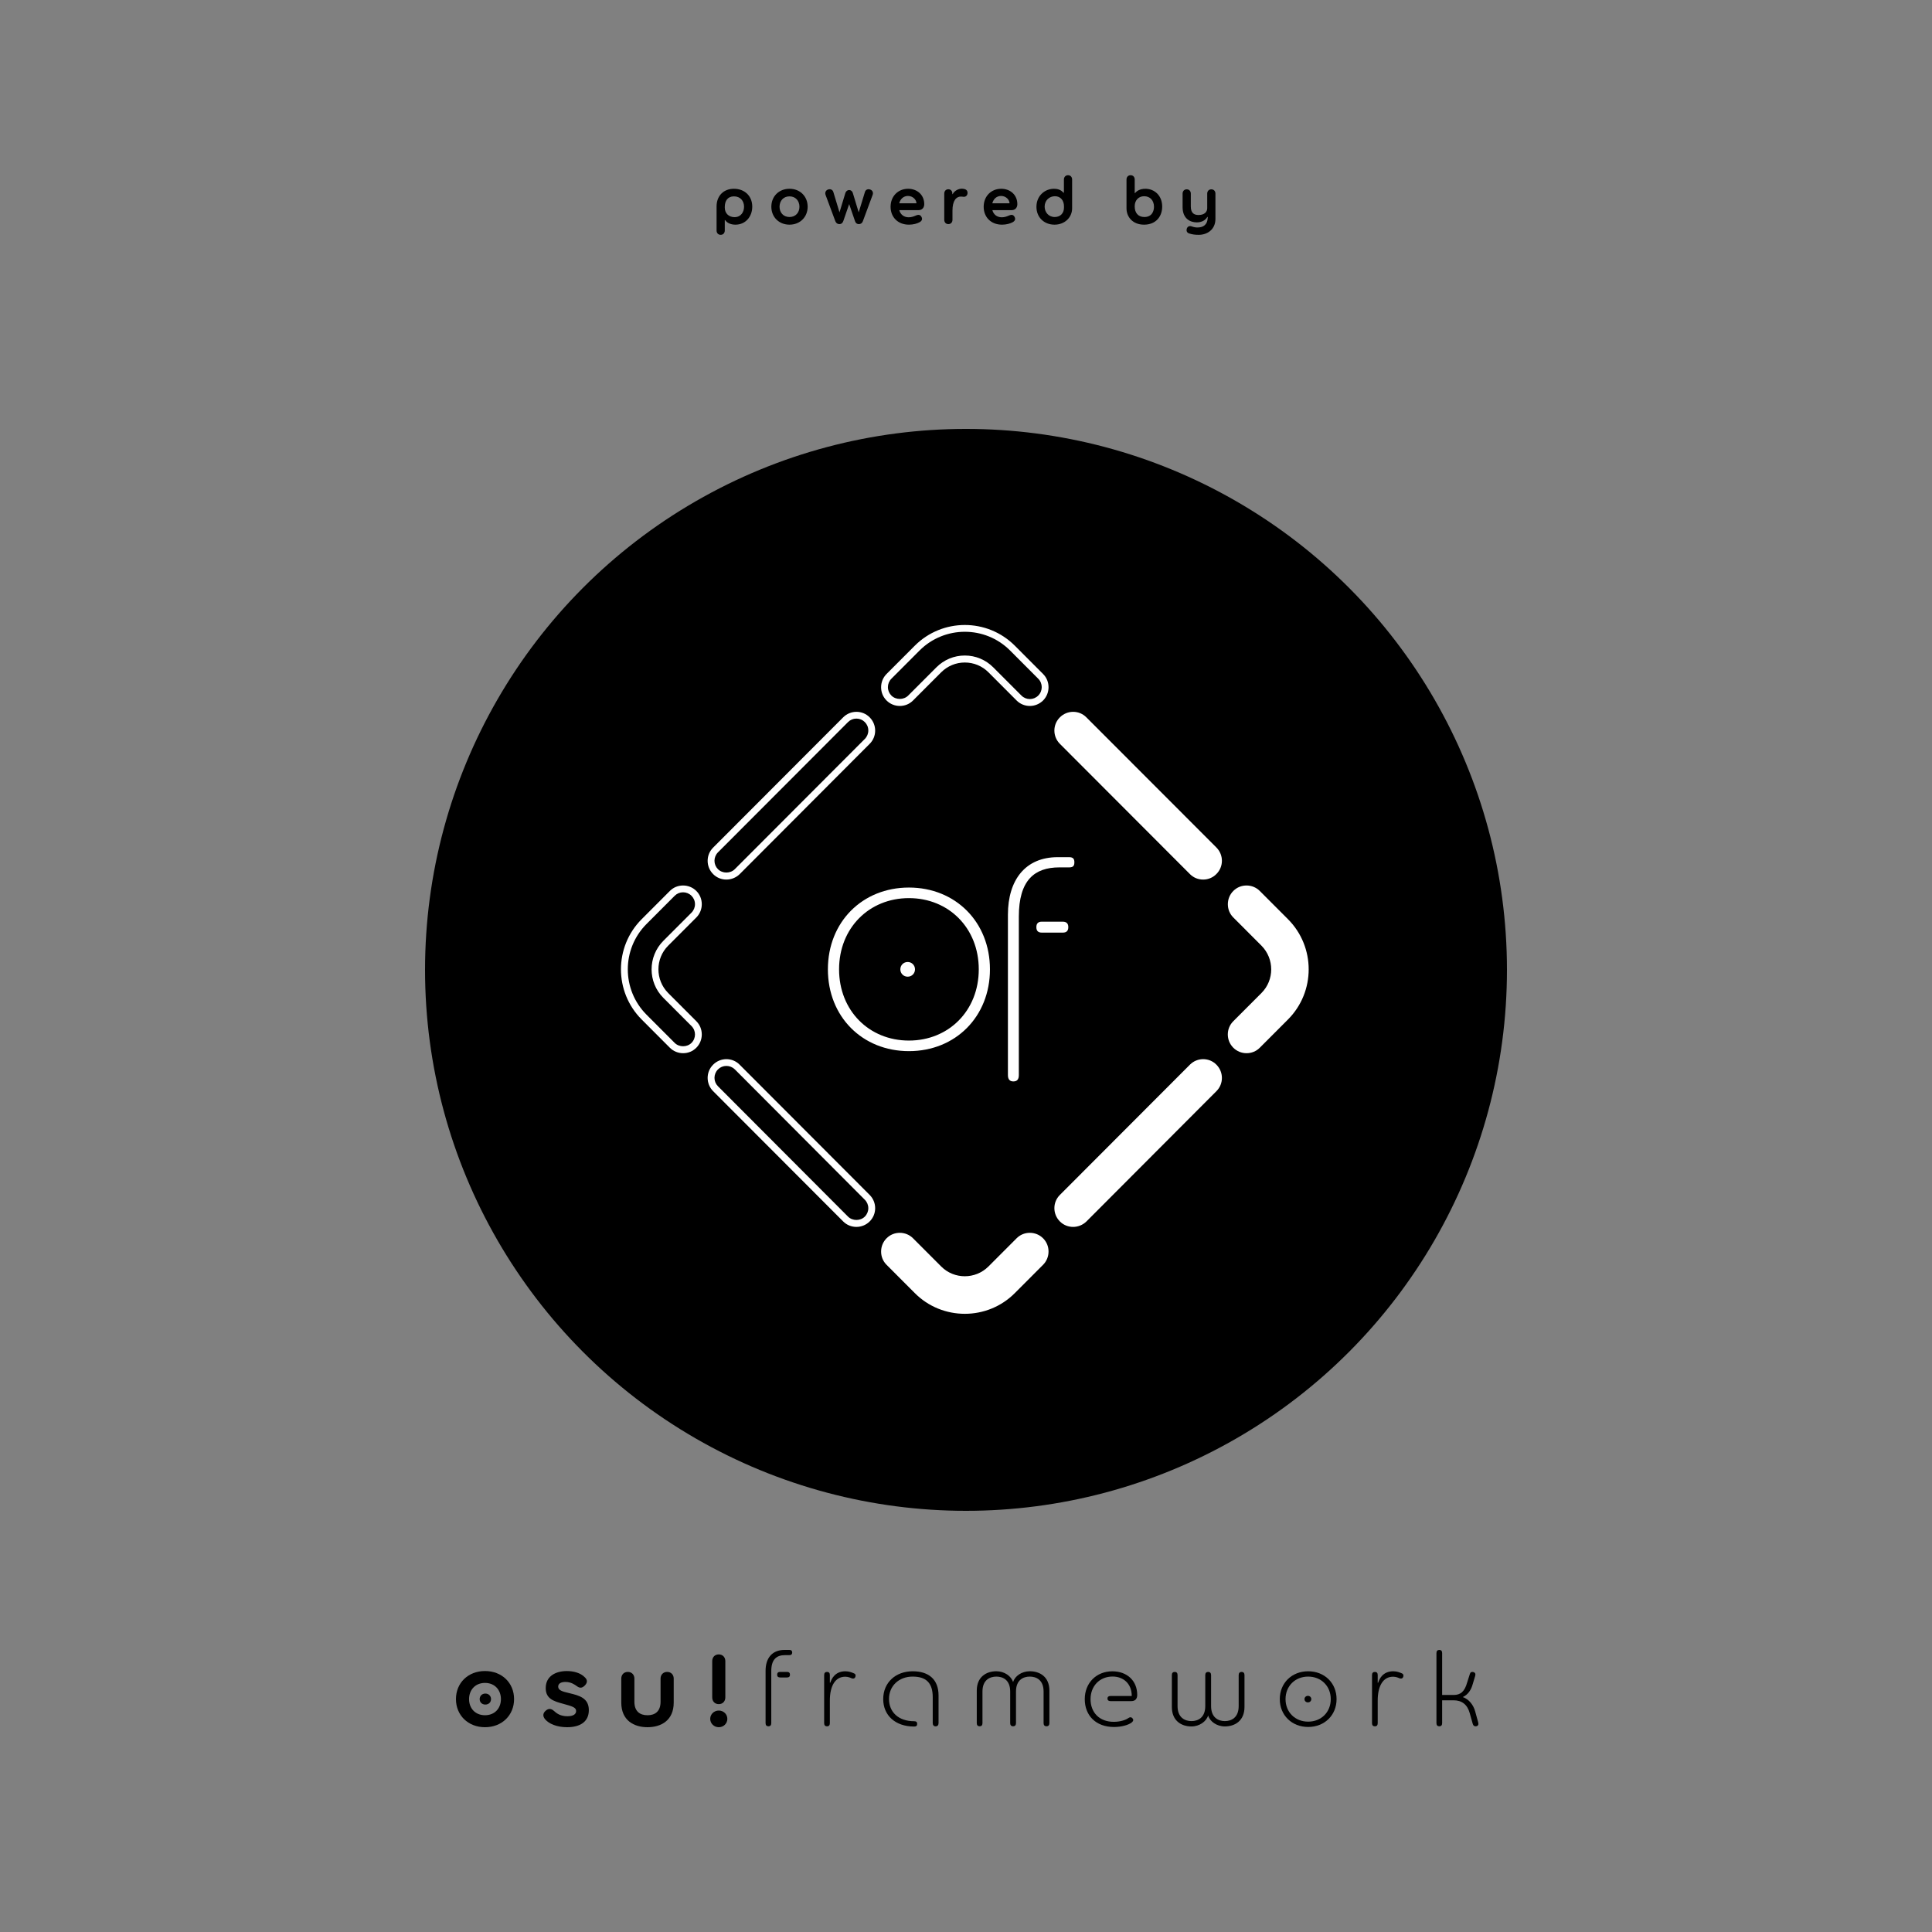 <svg width="500" height="500" viewBox="0 0 500 500" fill="none" xmlns="http://www.w3.org/2000/svg">
<rect x="0" y="0" width="500" height="500" fill="#808080" stroke="none"/>
<circle cx="250" cy="251" r="140" fill="black"/>
<path fill-rule="evenodd" clip-rule="evenodd" d="M263.096 181.286C263.998 182.191 265.225 182.701 266.521 182.701C267.817 182.701 269.021 182.191 269.947 181.286C270.85 180.382 271.359 179.153 271.359 177.855C271.359 176.557 270.873 175.351 269.947 174.424L262.656 167.12C255.504 159.956 243.884 159.956 236.732 167.12L229.441 174.424C228.539 175.328 228.029 176.557 228.029 177.855C228.029 179.153 228.515 180.359 229.441 181.286C230.344 182.191 231.571 182.701 232.867 182.701C234.163 182.701 235.367 182.214 236.293 181.286L243.584 173.983C245.227 172.36 247.379 171.456 249.694 171.456C252.009 171.456 254.184 172.36 255.805 173.983L263.096 181.286ZM237.982 168.349C241.199 165.126 245.458 163.503 249.694 163.503C253.93 163.503 258.166 165.103 261.406 168.349L268.697 175.652C269.901 176.858 269.901 178.806 268.697 180.011C267.493 181.217 265.549 181.217 264.346 180.011L257.055 172.708C255.087 170.737 252.472 169.647 249.694 169.647C246.917 169.647 244.301 170.737 242.334 172.708L235.043 180.011C233.885 181.17 231.848 181.17 230.691 180.011C230.113 179.432 229.788 178.666 229.788 177.832C229.788 177.02 230.113 176.232 230.691 175.652L237.982 168.349Z" fill="white"/>
<path fill-rule="evenodd" clip-rule="evenodd" d="M184.561 226.219C185.51 227.17 186.737 227.633 187.987 227.633C189.237 227.633 190.486 227.147 191.435 226.219L225.067 192.508C226.965 190.63 226.965 187.546 225.067 185.645C223.192 183.744 220.113 183.744 218.215 185.645L184.561 219.356C182.663 221.234 182.663 224.318 184.561 226.219ZM219.465 186.874C220.044 186.294 220.808 185.97 221.641 185.97C222.474 185.97 223.238 186.294 223.817 186.874C224.395 187.454 224.719 188.219 224.719 189.053C224.719 189.865 224.395 190.653 223.817 191.233L190.162 224.944C189.005 226.103 186.968 226.103 185.811 224.944C185.232 224.364 184.908 223.599 184.908 222.765C184.908 221.953 185.232 221.165 185.811 220.585L219.465 186.874Z" fill="white"/>
<path d="M319.179 271.152C320.081 272.056 321.308 272.566 322.604 272.566C323.9 272.566 325.104 272.079 326.03 271.152L333.321 263.849C340.473 256.684 340.473 245.045 333.321 237.881L326.03 230.578C325.127 229.674 323.9 229.164 322.604 229.164C321.308 229.164 320.105 229.651 319.179 230.578C318.276 231.482 317.767 232.711 317.767 234.009C317.767 235.308 318.253 236.513 319.179 237.441L326.47 244.744C329.826 248.129 329.826 253.624 326.47 256.986L319.179 264.289C317.281 266.167 317.281 269.251 319.179 271.152Z" fill="white"/>
<path d="M307.953 226.219C308.902 227.17 310.129 227.633 311.378 227.633C312.628 227.633 313.878 227.147 314.804 226.196C316.702 224.318 316.702 221.234 314.804 219.333L281.15 185.645C279.275 183.744 276.196 183.744 274.298 185.645C272.4 187.523 272.4 190.607 274.298 192.508L307.953 226.219Z" fill="white"/>
<path fill-rule="evenodd" clip-rule="evenodd" d="M176.784 272.566C175.488 272.566 174.261 272.056 173.358 271.152L166.067 263.849C158.915 256.684 158.915 245.045 166.067 237.881L173.358 230.578C174.284 229.651 175.488 229.164 176.784 229.164C178.08 229.164 179.307 229.674 180.21 230.578C181.135 231.505 181.621 232.711 181.621 234.009C181.621 235.308 181.112 236.537 180.21 237.441L172.919 244.744C169.562 248.106 169.562 253.601 172.919 256.986L180.21 264.289C181.135 265.217 181.621 266.422 181.621 267.721C181.621 269.019 181.112 270.248 180.21 271.152C179.284 272.079 178.08 272.566 176.784 272.566ZM176.784 230.926C175.951 230.926 175.187 231.25 174.608 231.83L167.317 239.133C160.859 245.602 160.859 256.128 167.317 262.597L174.608 269.9C175.766 271.059 177.802 271.059 178.96 269.9C180.163 268.694 180.163 266.747 178.96 265.541L171.669 258.238C167.618 254.18 167.618 247.573 171.669 243.492L178.96 236.189C179.538 235.609 179.862 234.821 179.862 234.009C179.862 233.175 179.538 232.41 178.96 231.83C178.381 231.25 177.594 230.926 176.784 230.926Z" fill="white"/>
<path fill-rule="evenodd" clip-rule="evenodd" d="M218.215 316.108C219.164 317.058 220.391 317.522 221.641 317.522C222.891 317.522 224.141 317.035 225.067 316.108C226.965 314.23 226.965 311.146 225.067 309.245L191.412 275.534C189.537 273.633 186.459 273.633 184.561 275.534C182.663 277.412 182.663 280.496 184.561 282.397L218.215 316.108ZM185.811 276.763C186.39 276.183 187.153 275.859 187.987 275.859C188.82 275.859 189.584 276.183 190.186 276.763L223.817 310.497C224.395 311.077 224.719 311.865 224.719 312.676C224.719 313.488 224.395 314.276 223.817 314.856C222.659 316.015 220.623 316.015 219.465 314.856L185.811 281.122C185.232 280.542 184.908 279.777 184.908 278.942C184.908 278.131 185.232 277.342 185.811 276.763Z" fill="white"/>
<path d="M274.298 316.108C275.247 317.058 276.474 317.522 277.724 317.522C278.974 317.522 280.224 317.035 281.173 316.108L314.804 282.397C316.702 280.519 316.702 277.435 314.804 275.534C312.929 273.633 309.851 273.633 307.953 275.534L274.298 309.245C272.4 311.123 272.4 314.207 274.298 316.108Z" fill="white"/>
<path d="M236.732 334.633C240.297 338.227 244.995 340.012 249.694 340.012C254.393 340.012 259.091 338.227 262.656 334.633L269.947 327.33C270.85 326.425 271.359 325.196 271.359 323.898C271.359 322.6 270.873 321.394 269.947 320.467C269.044 319.562 267.817 319.052 266.521 319.052C265.225 319.052 264.022 319.539 263.096 320.467L255.805 327.77C252.425 331.132 246.94 331.132 243.584 327.77L236.293 320.467C235.39 319.562 234.163 319.052 232.867 319.052C231.571 319.052 230.367 319.539 229.441 320.467C228.539 321.371 228.029 322.6 228.029 323.898C228.029 325.196 228.515 326.402 229.441 327.33L236.732 334.633Z" fill="white"/>
<path d="M214.257 250.865C214.257 238.623 223.169 229.697 235.228 229.697C247.287 229.697 256.198 238.623 256.198 250.865C256.198 263.107 247.287 272.033 235.228 272.033C223.169 272.033 214.257 263.107 214.257 250.865ZM253.305 250.865C253.305 240.2 245.551 232.433 235.228 232.433C224.905 232.433 217.151 240.2 217.151 250.865C217.151 261.53 224.905 269.297 235.228 269.297C245.551 269.297 253.305 261.53 253.305 250.865ZM233.006 250.865C233.006 249.799 233.839 248.964 234.904 248.964C235.968 248.964 236.802 249.799 236.802 250.865C236.802 251.932 235.968 252.766 234.904 252.766C233.839 252.766 233.006 251.932 233.006 250.865Z" fill="white"/>
<path d="M278.048 223.159C278.048 223.993 277.793 224.48 276.729 224.48H274.159C267.725 224.48 263.674 227.796 263.674 237.209V278.223C263.674 279.383 263.188 279.87 262.262 279.87C261.36 279.87 260.85 279.383 260.85 278.223V236.722C260.85 227.703 265.387 221.837 273.72 221.837H276.682C277.793 221.837 278.048 222.347 278.048 223.159ZM276.474 239.945C276.474 240.849 276.057 241.359 275.062 241.359H269.623C268.628 241.359 268.211 240.872 268.211 239.945C268.211 239.041 268.628 238.53 269.623 238.53H275.062C276.057 238.554 276.474 239.041 276.474 239.945Z" fill="white"/>
<path d="M118 439.731C118 435.537 121.138 432.462 125.517 432.462C129.896 432.462 133.042 435.529 133.042 439.731C133.042 443.901 129.904 447 125.517 447C121.138 447 118 443.901 118 439.731ZM129.639 439.731C129.639 437.368 128.054 435.537 125.517 435.537C122.979 435.537 121.394 437.368 121.394 439.731C121.394 442.094 122.979 443.901 125.517 443.901C128.054 443.901 129.639 442.094 129.639 439.731ZM124.14 439.731C124.14 438.917 124.748 438.291 125.605 438.291C126.469 438.291 127.078 438.909 127.078 439.731C127.078 440.552 126.469 441.139 125.605 441.139C124.74 441.139 124.14 440.545 124.14 439.731Z" fill="black"/>
<path d="M147.322 438.182C149.916 438.8 152.39 439.449 152.39 442.579C152.39 445.623 150.084 447 146.77 447C144.032 447 142.047 446.069 141.119 444.997C140.398 444.152 140.486 443.416 141.175 442.775C142.039 441.961 142.792 442.297 143.28 442.72C144.056 443.424 145.009 444.16 146.85 444.16C148.235 444.16 149.1 443.706 149.1 442.806C149.1 441.906 148.179 441.593 145.754 440.944C143.36 440.294 141.231 439.676 141.231 436.89C141.231 433.761 143.824 432.469 146.706 432.469C148.347 432.469 150.22 432.892 151.373 434.105C151.861 434.582 152.238 435.263 151.373 436.186C150.509 437.063 149.876 436.804 149.268 436.358C148.723 435.967 147.771 435.286 146.33 435.286C145.353 435.286 144.457 435.599 144.457 436.499C144.473 437.423 145.449 437.759 147.322 438.182Z" fill="black"/>
<path d="M174.356 434.41V440.639C174.356 445.232 171.098 447 167.583 447C164.037 447 160.787 445.224 160.787 440.639V434.41C160.787 433.424 161.451 432.689 162.484 432.689C163.493 432.689 164.181 433.424 164.181 434.41V440.412C164.181 442.916 165.622 443.902 167.583 443.902C169.513 443.902 170.953 442.916 170.953 440.412V434.41C170.953 433.424 171.642 432.689 172.651 432.689C173.691 432.689 174.356 433.424 174.356 434.41Z" fill="black"/>
<path d="M183.802 444.832C183.802 443.651 184.778 442.688 186.019 442.688C187.26 442.688 188.236 443.643 188.236 444.832C188.236 446.045 187.26 447 186.019 447C184.778 447 183.802 446.037 183.802 444.832ZM187.716 429.903V439.285C187.716 440.302 187.028 441.03 186.019 441.03C184.978 441.03 184.322 440.294 184.322 439.285V429.903C184.322 428.886 184.986 428.158 186.019 428.158C187.028 428.158 187.716 428.886 187.716 429.903Z" fill="black"/>
<path d="M205.023 427.673C205.023 428.095 204.791 428.346 204.303 428.346H203.15C200.9 428.346 199.604 429.527 199.604 432.485V445.951C199.604 446.484 199.347 446.765 198.883 446.765C198.395 446.765 198.131 446.484 198.131 445.951V432.383C198.131 429.113 199.828 427 203.03 427H204.295C204.799 427 205.023 427.25 205.023 427.673ZM204.447 433.424C204.447 433.878 204.19 434.128 203.694 434.128H201.877C201.389 434.128 201.125 433.878 201.125 433.424C201.125 432.947 201.381 432.689 201.877 432.689H203.694C204.19 432.689 204.447 432.939 204.447 433.424Z" fill="black"/>
<path d="M221.393 433.901C221.281 434.293 220.993 434.519 220.441 434.355C220.064 434.183 219.464 433.933 218.744 433.933C216.062 433.933 214.765 436.468 214.765 440.099V445.959C214.765 446.491 214.509 446.773 214.045 446.773C213.556 446.773 213.292 446.491 213.292 445.959V433.502C213.292 432.97 213.548 432.688 214.045 432.688C214.509 432.688 214.765 432.97 214.765 433.479V435.482H214.877C215.197 434.496 216.086 432.524 218.792 432.524C219.744 432.524 220.433 432.837 220.865 433.001C221.369 433.166 221.513 433.479 221.393 433.901Z" fill="black"/>
<path d="M237.363 446.155C237.363 446.609 237.131 446.828 236.587 446.828C231.632 446.828 228.574 443.87 228.574 439.731C228.574 435.451 231.776 432.524 236.211 432.524C240.421 432.524 242.895 434.692 242.895 438.776V445.928C242.895 446.46 242.639 446.773 242.142 446.773C241.654 446.773 241.39 446.46 241.39 445.928V439.222C241.39 435.505 239.661 433.901 236.179 433.901C232.608 433.901 230.071 436.35 230.071 439.676C230.071 443.056 232.488 445.451 236.579 445.451C237.131 445.451 237.363 445.67 237.363 446.155Z" fill="black"/>
<path d="M271.585 437.532V445.952C271.585 446.484 271.297 446.765 270.833 446.765C270.368 446.765 270.08 446.484 270.08 445.952V437.759C270.08 434.747 268.175 433.902 266.51 433.902C264.837 433.902 262.94 434.747 262.94 437.759V445.952C262.94 446.484 262.651 446.765 262.187 446.765C261.723 446.765 261.435 446.484 261.435 445.952V437.759C261.435 434.747 259.529 433.902 257.864 433.902C256.191 433.902 254.262 434.747 254.262 437.759V445.952C254.262 446.484 254.006 446.765 253.542 446.765C253.053 446.765 252.789 446.484 252.789 445.952V437.532C252.789 433.902 255.327 432.517 257.864 432.517C259.938 432.517 261.723 433.784 262.187 435.334C262.619 433.784 264.405 432.517 266.51 432.517C269.047 432.517 271.585 433.902 271.585 437.532Z" fill="black"/>
<path d="M293.127 444.746C293.383 445.059 293.327 445.419 292.895 445.764C292.062 446.437 290.213 446.945 288.316 446.945C283.537 446.945 280.735 443.901 280.735 439.739C280.735 435.545 283.729 432.532 287.883 432.532C291.598 432.532 294.311 434.895 294.311 438.643C294.311 439.684 293.767 440.247 292.782 440.247H287.363C286.899 440.247 286.611 440.02 286.611 439.574C286.611 439.152 286.899 438.925 287.363 438.925H292.895C292.895 435.599 290.589 433.886 287.939 433.886C284.569 433.886 282.232 436.366 282.232 439.746C282.232 443.095 284.425 445.607 288.252 445.607C289.949 445.607 291.422 445.098 292.03 444.621C292.462 444.324 292.863 444.379 293.127 444.746Z" fill="black"/>
<path d="M312.667 443.956C312.203 445.506 310.417 446.805 308.344 446.805C305.807 446.805 303.277 445.396 303.277 441.765V433.502C303.277 432.97 303.533 432.689 304.029 432.689C304.494 432.689 304.75 432.97 304.75 433.502V441.531C304.75 444.543 306.679 445.42 308.352 445.42C310.025 445.42 311.922 444.543 311.922 441.531V433.502C311.922 432.97 312.211 432.689 312.675 432.689C313.139 432.689 313.427 432.97 313.427 433.502V441.531C313.427 444.543 315.333 445.42 316.998 445.42C318.663 445.42 320.568 444.543 320.568 441.531V433.502C320.568 432.97 320.856 432.689 321.32 432.689C321.785 432.689 322.073 432.97 322.073 433.502V441.758C322.073 445.388 319.535 446.797 316.998 446.797C314.884 446.797 313.099 445.506 312.667 443.956Z" fill="black"/>
<path d="M331.207 439.731C331.207 435.56 334.321 432.524 338.555 432.524C342.79 432.524 345.904 435.568 345.904 439.731C345.904 443.893 342.79 446.937 338.555 446.937C334.321 446.937 331.207 443.901 331.207 439.731ZM344.399 439.731C344.399 436.35 341.918 433.901 338.547 433.901C335.177 433.901 332.696 436.35 332.696 439.731C332.696 443.111 335.169 445.56 338.547 445.56C341.926 445.56 344.399 443.111 344.399 439.731ZM337.603 439.731C337.603 439.253 337.979 438.886 338.499 438.886C338.988 438.886 339.364 439.253 339.364 439.731C339.364 440.208 338.988 440.576 338.499 440.576C337.971 440.576 337.603 440.208 337.603 439.731Z" fill="black"/>
<path d="M363.179 433.901C363.067 434.293 362.779 434.519 362.226 434.355C361.85 434.183 361.25 433.933 360.529 433.933C357.848 433.933 356.551 436.468 356.551 440.099V445.959C356.551 446.491 356.295 446.773 355.83 446.773C355.342 446.773 355.078 446.491 355.078 445.959V433.502C355.078 432.97 355.334 432.688 355.83 432.688C356.295 432.688 356.551 432.97 356.551 433.479V435.482H356.663C356.983 434.496 357.872 432.524 360.585 432.524C361.538 432.524 362.226 432.837 362.659 433.001C363.147 433.166 363.291 433.479 363.179 433.901Z" fill="black"/>
<path d="M382.095 446.742C381.631 446.851 381.262 446.601 381.142 446.124L380.366 443.361C379.733 441.077 378.292 440.036 376.163 440.036H373.225V445.951C373.225 446.484 372.969 446.765 372.505 446.765C372.016 446.765 371.752 446.484 371.752 445.951V427.814C371.752 427.282 372.008 427 372.505 427C372.969 427 373.225 427.282 373.225 427.814V438.659H376.163C378.036 438.659 379.045 437.759 379.709 435.396L380.398 433.228C380.51 432.775 380.862 432.61 381.294 432.72C381.759 432.861 381.927 433.174 381.783 433.706L381.03 436.21C380.686 437.305 379.934 438.604 378.549 439.199C380.102 439.707 381.318 441.202 381.775 442.915L382.551 445.732C382.703 446.264 382.559 446.632 382.095 446.742Z" fill="black"/>
<path d="M189.931 48.856C187.249 48.856 185.449 50.692 185.449 53.428V59.656C185.449 60.304 185.863 60.772 186.511 60.772C187.159 60.772 187.573 60.304 187.573 59.656V56.974H187.681C188.113 57.622 189.013 58.144 190.327 58.144C192.955 58.144 194.683 56.056 194.683 53.482C194.683 50.674 192.667 48.856 189.931 48.856ZM190.093 56.2C188.635 56.2 187.573 55.228 187.573 53.734V53.554C187.573 52.006 188.311 50.818 189.949 50.818C191.587 50.818 192.559 51.988 192.559 53.5C192.559 54.85 191.767 56.2 190.093 56.2ZM204.321 58.144C207.057 58.144 209.019 56.164 209.019 53.5C209.019 50.818 207.057 48.856 204.321 48.856C201.585 48.856 199.623 50.818 199.623 53.5C199.623 56.164 201.585 58.144 204.321 58.144ZM204.321 56.164C202.737 56.164 201.747 55.012 201.747 53.5C201.747 51.988 202.737 50.818 204.321 50.818C205.905 50.818 206.895 51.988 206.895 53.5C206.895 55.012 205.905 56.164 204.321 56.164ZM225.218 49.054C224.606 48.838 224.012 49.072 223.832 49.72L222.23 54.958L220.718 49.972C220.592 49.486 220.196 49.18 219.764 49.18C219.314 49.18 218.918 49.486 218.774 49.972L217.262 54.958L215.678 49.72C215.498 49.072 214.904 48.838 214.274 49.054C213.68 49.27 213.446 49.864 213.662 50.458L216.182 57.244C216.398 57.784 216.794 58 217.226 58C217.802 58 218.108 57.622 218.252 57.19L219.764 52.816L221.258 57.172C221.384 57.64 221.708 58 222.284 58C222.716 58 223.112 57.784 223.31 57.244L225.83 50.458C226.064 49.864 225.83 49.27 225.218 49.054ZM239.195 52.834C239.195 50.44 237.377 48.856 235.019 48.856C232.445 48.856 230.483 50.764 230.483 53.518C230.483 56.128 232.301 58.144 235.235 58.144C236.369 58.144 237.377 57.856 238.043 57.478C238.637 57.118 238.763 56.65 238.475 56.128C238.151 55.552 237.701 55.498 237.089 55.75C236.531 56.002 235.901 56.236 235.181 56.236C233.885 56.236 233.021 55.48 232.733 54.382H237.755C238.655 54.382 239.195 53.716 239.195 52.834ZM232.715 52.618C233.003 51.502 233.831 50.71 234.983 50.71C236.243 50.71 237.161 51.682 237.179 52.618H232.715ZM249.522 48.91C249.36 48.874 249.162 48.838 248.91 48.838C248.028 48.838 247.002 49.36 246.552 50.242H246.462V50.026C246.444 49.396 246.03 48.982 245.436 48.982C244.788 48.982 244.374 49.45 244.374 50.098V56.884C244.374 57.532 244.788 58 245.436 58C246.084 58 246.498 57.532 246.498 56.884V54.508C246.498 51.934 247.47 50.854 248.694 50.872C248.856 50.872 249.018 50.89 249.162 50.908C249.81 51.034 250.278 50.728 250.386 50.116C250.476 49.468 250.152 49.036 249.522 48.91ZM263.287 52.834C263.287 50.44 261.469 48.856 259.111 48.856C256.537 48.856 254.575 50.764 254.575 53.518C254.575 56.128 256.393 58.144 259.327 58.144C260.461 58.144 261.469 57.856 262.135 57.478C262.729 57.118 262.855 56.65 262.567 56.128C262.243 55.552 261.793 55.498 261.181 55.75C260.623 56.002 259.993 56.236 259.273 56.236C257.977 56.236 257.113 55.48 256.825 54.382H261.847C262.747 54.382 263.287 53.716 263.287 52.834ZM256.807 52.618C257.095 51.502 257.923 50.71 259.075 50.71C260.335 50.71 261.253 51.682 261.271 52.618H256.807ZM276.402 45.346C275.772 45.346 275.34 45.814 275.34 46.462V49.882H275.232C274.944 49.576 274.332 48.856 272.766 48.856C270.39 48.856 268.23 50.674 268.23 53.518C268.23 56.272 270.228 58.144 272.91 58.144C275.502 58.144 277.464 56.326 277.464 53.896V46.462C277.464 45.814 277.05 45.346 276.402 45.346ZM275.358 53.734C275.358 55.156 274.44 56.164 272.964 56.164C271.344 56.164 270.354 54.886 270.354 53.464C270.354 51.862 271.578 50.782 273.018 50.782C274.476 50.782 275.358 51.88 275.358 53.392V53.734ZM296.418 48.856C295.068 48.856 294.204 49.396 293.772 49.954H293.664V46.462C293.664 45.814 293.25 45.346 292.602 45.346C291.954 45.346 291.54 45.814 291.54 46.462V53.95C291.54 56.074 293.088 58.144 296.076 58.144C299.172 58.144 300.774 56.002 300.774 53.464C300.774 50.62 298.794 48.856 296.418 48.856ZM296.148 56.164C294.51 56.164 293.664 55.012 293.664 53.464V53.338C293.664 51.88 294.636 50.782 296.094 50.782C297.606 50.782 298.65 51.844 298.65 53.518C298.65 54.634 298.128 56.164 296.148 56.164ZM313.49 49C312.842 49 312.428 49.468 312.428 50.098V53.878C312.428 54.778 311.78 55.624 310.25 55.642C309.188 55.66 308.18 55.3 308.18 53.428V50.098C308.18 49.468 307.766 49 307.118 49C306.47 49 306.056 49.468 306.056 50.098V53.608C306.056 56.542 307.964 57.55 309.728 57.55C311.276 57.55 312.122 56.758 312.446 56.146H312.554V56.164C312.554 58.234 311.33 58.828 310.088 58.864C309.458 58.9 309.08 58.81 308.342 58.576C307.766 58.396 307.316 58.648 307.136 59.188C306.992 59.692 307.118 60.196 307.73 60.412C308.576 60.682 309.26 60.772 310.25 60.772C312.374 60.772 314.552 59.458 314.552 56.65V50.098C314.552 49.468 314.138 49 313.49 49Z" fill="black"/>
</svg>
